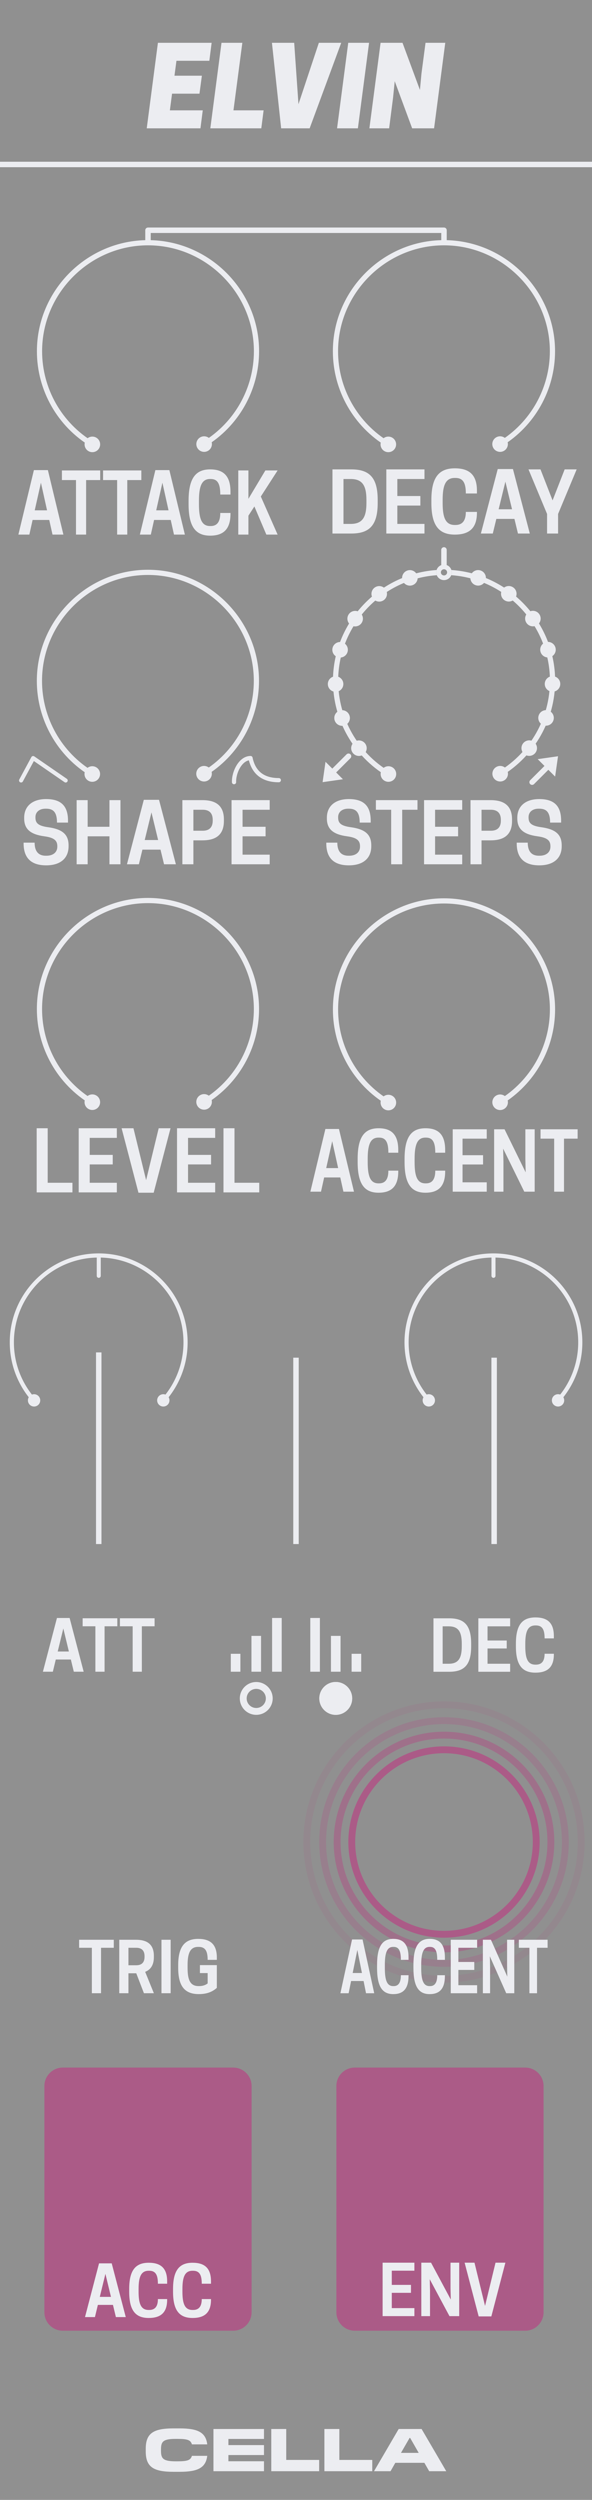 <?xml version="1.0" encoding="UTF-8" standalone="no"?>
<!DOCTYPE svg PUBLIC "-//W3C//DTD SVG 1.1//EN" "http://www.w3.org/Graphics/SVG/1.1/DTD/svg11.dtd">
<svg width="100%" height="100%" viewBox="0 0 90 380" version="1.1" xmlns="http://www.w3.org/2000/svg" xmlns:xlink="http://www.w3.org/1999/xlink" xml:space="preserve" xmlns:serif="http://www.serif.com/" style="fill-rule:evenodd;clip-rule:evenodd;stroke-linejoin:round;stroke-miterlimit:1.5;">
    <g id="Layer1">
        <rect x="0" y="0" width="90" height="380" style="fill:#909090;"/>
        <path d="M38.25,317.084C38.25,315.539 36.995,314.284 35.45,314.284L9.55,314.284C8.005,314.284 6.75,315.539 6.75,317.084L6.75,351.484C6.75,353.029 8.005,354.284 9.55,354.284L35.45,354.284C36.995,354.284 38.25,353.029 38.25,351.484L38.25,317.084Z" style="fill:#ab5b87;"/>
        <path d="M82.638,317.084C82.638,315.539 81.384,314.284 79.838,314.284L53.938,314.284C52.393,314.284 51.138,315.539 51.138,317.084L51.138,351.484C51.138,353.029 52.393,354.284 53.938,354.284L79.838,354.284C81.384,354.284 82.638,353.029 82.638,351.484L82.638,317.084Z" style="fill:#ab5b87;"/>
        <g>
            <path d="M67.5,265.458C75.526,265.458 82.042,271.974 82.042,280C82.042,288.026 75.526,294.542 67.5,294.542C59.474,294.542 52.958,288.026 52.958,280C52.958,271.974 59.474,265.458 67.5,265.458ZM67.5,266.5C60.049,266.5 54,272.549 54,280C54,287.451 60.049,293.5 67.5,293.5C74.951,293.5 81,287.451 81,280C81,272.549 74.951,266.5 67.5,266.5Z" style="fill:#ab5b87;"/>
            <path d="M67.5,263.231C76.755,263.231 84.269,270.745 84.269,280C84.269,289.255 76.755,296.769 67.5,296.769C58.245,296.769 50.731,289.255 50.731,280C50.731,270.745 58.245,263.231 67.5,263.231ZM67.5,264.273C58.82,264.273 51.773,271.32 51.773,280C51.773,288.68 58.82,295.727 67.5,295.727C76.18,295.727 83.227,288.68 83.227,280C83.227,271.32 76.18,264.273 67.5,264.273Z" style="fill:#ab5b87;fill-opacity:0.58;"/>
            <path d="M67.5,261.029C77.97,261.029 86.471,269.53 86.471,280C86.471,290.47 77.97,298.971 67.5,298.971C57.03,298.971 48.529,290.47 48.529,280C48.529,269.53 57.03,261.029 67.5,261.029ZM67.5,262.071C57.605,262.071 49.571,270.105 49.571,280C49.571,289.895 57.605,297.929 67.5,297.929C77.395,297.929 85.429,289.895 85.429,280C85.429,270.105 77.395,262.071 67.5,262.071Z" style="fill:#ab5b87;fill-opacity:0.31;"/>
            <path d="M67.5,258.622C79.299,258.622 88.878,268.201 88.878,280C88.878,291.799 79.299,301.378 67.5,301.378C55.701,301.378 46.122,291.799 46.122,280C46.122,268.201 55.701,258.622 67.5,258.622ZM67.5,259.664C56.276,259.664 47.164,268.776 47.164,280C47.164,291.224 56.276,300.336 67.5,300.336C78.724,300.336 87.836,291.224 87.836,280C87.836,268.776 78.724,259.664 67.5,259.664Z" style="fill:#ab5b87;fill-opacity:0.13;"/>
        </g>
        <path d="M0,25L90,25" style="fill:none;stroke:#ecedf1;stroke-width:0.83px;"/>
        <path d="M15.057,344.046L12.922,352.213L14.432,352.213L14.88,350.358L17.172,350.358L17.62,352.213L19.12,352.213L16.984,344.046L15.057,344.046ZM16.026,345.64L16.87,349.14L15.172,349.14L16.026,345.64Z" style="fill:#ecedf1;fill-rule:nonzero;"/>
        <path d="M21.068,348.358L21.068,347.942C21.068,346.108 21.443,345.171 22.599,345.171L22.693,345.171C23.682,345.171 24.005,345.848 24.005,347.14L25.411,347.14L25.411,346.785C25.411,344.806 24.474,343.952 22.609,343.952C20.578,343.952 19.641,345.129 19.641,347.942L19.641,348.358C19.641,351.171 20.578,352.348 22.609,352.348C24.474,352.348 25.411,351.494 25.411,349.577L25.411,349.473L24.005,349.473C24.005,350.494 23.641,351.129 22.693,351.129L22.599,351.129C21.432,351.129 21.068,350.192 21.068,348.358Z" style="fill:#ecedf1;fill-rule:nonzero;"/>
        <path d="M27.734,348.358L27.734,347.942C27.734,346.108 28.109,345.171 29.266,345.171L29.359,345.171C30.349,345.171 30.672,345.848 30.672,347.14L32.078,347.14L32.078,346.785C32.078,344.806 31.141,343.952 29.276,343.952C27.245,343.952 26.307,345.129 26.307,347.942L26.307,348.358C26.307,351.171 27.245,352.348 29.276,352.348C31.141,352.348 32.078,351.494 32.078,349.577L32.078,349.473L30.672,349.473C30.672,350.494 30.307,351.129 29.359,351.129L29.266,351.129C28.099,351.129 27.734,350.192 27.734,348.358Z" style="fill:#ecedf1;fill-rule:nonzero;"/>
        <path d="M58.167,343.942L58.167,352.067L63,352.067L63,350.848L59.562,350.848L59.562,348.525L62.479,348.525L62.479,347.317L59.562,347.317L59.562,345.16L63,345.16L63,343.942L58.167,343.942Z" style="fill:#ecedf1;fill-rule:nonzero;"/>
        <path d="M69.812,343.942L68.49,343.942L68.49,347.827L68.531,349.546L65.531,343.942L64.052,343.942L64.052,352.067L65.375,352.067L65.375,348.181L65.333,346.462L68.333,352.067L69.812,352.067L69.812,343.942Z" style="fill:#ecedf1;fill-rule:nonzero;"/>
        <path d="M74.698,352.108L76.833,343.942L75.333,343.942L73.74,350.515L72.135,343.942L70.635,343.942L72.771,352.108L74.698,352.108Z" style="fill:#ecedf1;fill-rule:nonzero;"/>
        <path d="M24.008,6.507L22.308,19.507L30.475,19.507L30.825,16.773L25.825,16.773L26.158,14.24L30.325,14.24L30.692,11.507L26.525,11.507L26.825,9.24L31.825,9.24L32.175,6.507L24.008,6.507Z" style="fill:#ecedf1;fill-rule:nonzero;"/>
        <path d="M39.725,19.507L40.075,16.773L35.492,16.773L36.842,6.507L33.675,6.507L31.975,19.507L39.725,19.507Z" style="fill:#ecedf1;fill-rule:nonzero;"/>
        <path d="M47.075,19.507L51.875,6.507L48.475,6.507L45.375,15.84L44.725,6.507L41.342,6.507L42.742,19.507L47.075,19.507Z" style="fill:#ecedf1;fill-rule:nonzero;"/>
        <path d="M56.108,6.507L52.942,6.507L51.242,19.507L54.408,19.507L56.108,6.507Z" style="fill:#ecedf1;fill-rule:nonzero;"/>
        <path d="M67.692,6.507L64.692,6.507L64.075,11.173L63.842,13.673L61.192,6.507L57.858,6.507L56.158,19.507L59.158,19.507L59.758,14.84L60.008,12.34L62.658,19.507L65.992,19.507L67.692,6.507Z" style="fill:#ecedf1;fill-rule:nonzero;"/>
        <path d="M27.327,375.731C30.077,375.731 31.287,375.117 31.507,373.302L29.178,373.302C28.977,373.953 28.546,374.136 26.96,374.136L26.74,374.136C24.797,374.136 24.476,373.724 24.476,372.541L24.476,372.33C24.476,371.13 24.797,370.726 26.74,370.726L26.96,370.726C28.546,370.726 28.977,370.91 29.178,371.56L31.507,371.56C31.287,369.745 30.077,369.131 27.327,369.131L26.373,369.131C23.321,369.131 22.157,369.874 22.157,372.23L22.157,372.633C22.157,374.989 23.321,375.731 26.373,375.731L27.327,375.731Z" style="fill:#ecedf1;fill-rule:nonzero;"/>
        <path d="M40.132,374.127L34.724,374.127L34.724,373.183L40.132,373.183L40.132,371.67L34.724,371.67L34.724,370.735L40.132,370.735L40.132,369.223L32.451,369.223L32.451,375.64L40.132,375.64L40.132,374.127Z" style="fill:#ecedf1;fill-rule:nonzero;"/>
        <path d="M48.52,373.925L43.515,373.925L43.515,369.223L41.242,369.223L41.242,375.64L48.52,375.64L48.52,373.925Z" style="fill:#ecedf1;fill-rule:nonzero;"/>
        <path d="M56.596,373.925L51.591,373.925L51.591,369.223L49.317,369.223L49.317,375.64L56.596,375.64L56.596,373.925Z" style="fill:#ecedf1;fill-rule:nonzero;"/>
        <path d="M64.094,369.223L60.611,369.223L56.862,375.64L59.373,375.64L60.097,374.365L64.516,374.365L65.249,375.64L67.843,375.64L64.094,369.223ZM62.353,370.58L63.654,372.853L60.959,372.853L62.27,370.58L62.353,370.58Z" style="fill:#ecedf1;fill-rule:nonzero;"/>
        <path d="M5.153,71.461L2.795,81.261L4.463,81.261L4.957,79.036L7.487,79.036L7.982,81.261L9.638,81.261L7.28,71.461L5.153,71.461ZM6.222,73.374L7.154,77.574L5.279,77.574L6.222,73.374Z" style="fill:#ecedf1;fill-rule:nonzero;"/>
        <path d="M13.093,72.974L15.232,72.974L15.232,71.511L9.413,71.511L9.413,72.974L11.552,72.974L11.552,81.261L13.093,81.261L13.093,72.974Z" style="fill:#ecedf1;fill-rule:nonzero;"/>
        <path d="M19.349,72.974L21.488,72.974L21.488,71.511L15.669,71.511L15.669,72.974L17.808,72.974L17.808,81.261L19.349,81.261L19.349,72.974Z" style="fill:#ecedf1;fill-rule:nonzero;"/>
        <path d="M23.621,71.461L21.264,81.261L22.931,81.261L23.426,79.036L25.956,79.036L26.45,81.261L28.106,81.261L25.749,71.461L23.621,71.461ZM24.691,73.374L25.622,77.574L23.748,77.574L24.691,73.374Z" style="fill:#ecedf1;fill-rule:nonzero;"/>
        <path d="M30.245,76.636L30.245,76.136C30.245,73.936 30.659,72.811 31.935,72.811L32.039,72.811C33.131,72.811 33.488,73.624 33.488,75.174L35.04,75.174L35.04,74.749C35.04,72.374 34.005,71.349 31.947,71.349C29.704,71.349 28.669,72.761 28.669,76.136L28.669,76.636C28.669,80.011 29.704,81.424 31.947,81.424C34.005,81.424 35.04,80.399 35.04,78.099L35.04,77.974L33.488,77.974C33.488,79.199 33.085,79.961 32.039,79.961L31.935,79.961C30.647,79.961 30.245,78.836 30.245,76.636Z" style="fill:#ecedf1;fill-rule:nonzero;"/>
        <path d="M37.766,71.511L36.225,71.511L36.225,81.261L37.766,81.261L37.766,78.386L38.674,76.986L40.491,81.261L42.205,81.261L39.652,75.474L42.205,71.511L40.342,71.511L37.766,75.824L37.766,71.511Z" style="fill:#ecedf1;fill-rule:nonzero;"/>
        <ellipse cx="38.957" cy="258.172" rx="2.5" ry="2.495" style="fill:#909090;"/>
        <path d="M38.957,255.676C40.337,255.676 41.457,256.795 41.457,258.172C41.457,259.549 40.337,260.667 38.957,260.667C37.577,260.667 36.457,259.549 36.457,258.172C36.457,256.795 37.577,255.676 38.957,255.676ZM38.957,256.718C38.153,256.718 37.499,257.369 37.499,258.172C37.499,258.975 38.153,259.625 38.957,259.625C39.762,259.625 40.416,258.975 40.416,258.172C40.416,257.369 39.762,256.718 38.957,256.718Z" style="fill:#ecedf1;"/>
        <circle cx="51.043" cy="258.17" r="2.5" style="fill:#ecedf1;"/>
        <path d="M51.043,255.67C52.423,255.67 53.543,256.791 53.543,258.17C53.543,259.55 52.423,260.67 51.043,260.67C49.663,260.67 48.543,259.55 48.543,258.17C48.543,256.791 49.663,255.67 51.043,255.67ZM51.043,256.379C50.054,256.379 49.251,257.182 49.251,258.17C49.251,259.159 50.054,259.962 51.043,259.962C52.032,259.962 52.834,259.159 52.834,258.17C52.834,257.182 52.032,256.379 51.043,256.379Z" style="fill:#ecedf1;"/>
        <path d="M57.419,76.475L57.419,75.975C57.419,72.6 56.157,71.35 53.419,71.35L50.544,71.35L50.544,81.1L53.419,81.1C56.157,81.1 57.419,79.85 57.419,76.475ZM52.219,79.638L52.219,72.813L53.319,72.813C55.057,72.813 55.707,73.775 55.707,75.975L55.707,76.475C55.707,78.675 55.057,79.638 53.319,79.638L52.219,79.638Z" style="fill:#ecedf1;fill-rule:nonzero;"/>
        <path d="M58.732,71.35L58.732,81.1L64.532,81.1L64.532,79.638L60.407,79.638L60.407,76.85L63.907,76.85L63.907,75.4L60.407,75.4L60.407,72.813L64.532,72.813L64.532,71.35L58.732,71.35Z" style="fill:#ecedf1;fill-rule:nonzero;"/>
        <path d="M67.294,76.475L67.294,75.975C67.294,73.775 67.744,72.65 69.132,72.65L69.244,72.65C70.432,72.65 70.819,73.463 70.819,75.013L72.507,75.013L72.507,74.588C72.507,72.213 71.382,71.188 69.144,71.188C66.707,71.188 65.582,72.6 65.582,75.975L65.582,76.475C65.582,79.85 66.707,81.263 69.144,81.263C71.382,81.263 72.507,80.238 72.507,77.938L72.507,77.813L70.819,77.813C70.819,79.038 70.382,79.8 69.244,79.8L69.132,79.8C67.732,79.8 67.294,78.675 67.294,76.475Z" style="fill:#ecedf1;fill-rule:nonzero;"/>
        <path d="M75.669,71.3L73.107,81.1L74.919,81.1L75.457,78.875L78.207,78.875L78.744,81.1L80.544,81.1L77.982,71.3L75.669,71.3ZM76.832,73.213L77.844,77.413L75.807,77.413L76.832,73.213Z" style="fill:#ecedf1;fill-rule:nonzero;"/>
        <path d="M84.844,78.125L87.669,71.35L85.844,71.35L84.007,76.063L82.169,71.35L80.344,71.35L83.169,78.125L83.169,81.1L84.844,81.1L84.844,78.125Z" style="fill:#ecedf1;fill-rule:nonzero;"/>
        <path d="M6.751,127.126C8.239,127.326 8.714,127.776 8.714,128.626L8.714,128.701C8.714,129.514 8.114,130.076 7.064,130.076L6.951,130.076C5.901,130.076 5.264,129.476 5.264,128.089L3.589,128.089L3.589,128.214C3.589,130.451 4.776,131.539 7.014,131.539C9.189,131.539 10.426,130.464 10.426,128.639L10.426,128.501C10.426,126.789 9.414,126.026 7.289,125.739C5.751,125.526 5.389,125.076 5.389,124.276L5.389,124.201C5.389,123.439 5.989,122.926 6.914,122.926L7.026,122.926C8.189,122.926 8.664,123.576 8.664,125.039L10.339,125.039L10.339,124.751C10.339,122.551 9.326,121.464 7.014,121.464C4.901,121.464 3.676,122.564 3.676,124.289L3.676,124.414C3.676,126.026 4.626,126.839 6.751,127.126Z" style="fill:#ecedf1;fill-rule:nonzero;"/>
        <path d="M16.639,121.626L16.639,125.676L13.326,125.676L13.326,121.626L11.651,121.626L11.651,131.376L13.326,131.376L13.326,127.126L16.639,127.126L16.639,131.376L18.314,131.376L18.314,121.626L16.639,121.626Z" style="fill:#ecedf1;fill-rule:nonzero;"/>
        <path d="M21.864,121.576L19.301,131.376L21.114,131.376L21.651,129.151L24.401,129.151L24.939,131.376L26.739,131.376L24.176,121.576L21.864,121.576ZM23.026,123.489L24.039,127.689L22.001,127.689L23.026,123.489Z" style="fill:#ecedf1;fill-rule:nonzero;"/>
        <path d="M29.401,127.739L30.776,127.739C32.301,127.739 34.039,127.289 34.039,124.801L34.039,124.551C34.039,122.076 32.301,121.626 30.776,121.626L27.726,121.626L27.726,131.376L29.401,131.376L29.401,127.739ZM29.401,126.276L29.401,123.089L30.839,123.089C31.489,123.089 32.339,123.326 32.339,124.614L32.339,124.751C32.339,126.039 31.489,126.276 30.839,126.276L29.401,126.276Z" style="fill:#ecedf1;fill-rule:nonzero;"/>
        <path d="M35.201,121.626L35.201,131.376L41.001,131.376L41.001,129.914L36.876,129.914L36.876,127.126L40.376,127.126L40.376,125.676L36.876,125.676L36.876,123.089L41.001,123.089L41.001,121.626L35.201,121.626Z" style="fill:#ecedf1;fill-rule:nonzero;"/>
        <path d="M11.013,181.251L11.013,179.789L7.25,179.789L7.25,171.501L5.575,171.501L5.575,181.251L11.013,181.251Z" style="fill:#ecedf1;fill-rule:nonzero;"/>
        <path d="M11.963,171.501L11.963,181.251L17.763,181.251L17.763,179.789L13.638,179.789L13.638,177.001L17.138,177.001L17.138,175.551L13.638,175.551L13.638,172.964L17.763,172.964L17.763,171.501L11.963,171.501Z" style="fill:#ecedf1;fill-rule:nonzero;"/>
        <path d="M23.363,181.301L25.925,171.501L24.125,171.501L22.213,179.389L20.288,171.501L18.488,171.501L21.05,181.301L23.363,181.301Z" style="fill:#ecedf1;fill-rule:nonzero;"/>
        <path d="M26.913,171.501L26.913,181.251L32.713,181.251L32.713,179.789L28.588,179.789L28.588,177.001L32.088,177.001L32.088,175.551L28.588,175.551L28.588,172.964L32.713,172.964L32.713,171.501L26.913,171.501Z" style="fill:#ecedf1;fill-rule:nonzero;"/>
        <path d="M39.413,181.251L39.413,179.789L35.65,179.789L35.65,171.501L33.975,171.501L33.975,181.251L39.413,181.251Z" style="fill:#ecedf1;fill-rule:nonzero;"/>
        <g id="CTR">
            <circle id="Base" cx="22.504" cy="153.382" r="16.496" style="fill:none;"/>
            <path id="path89" d="M30.414,166.482C29.855,166.82 29.675,167.548 30.013,168.108C30.351,168.667 31.08,168.847 31.639,168.509C32.199,168.17 32.378,167.442 32.04,166.882C31.702,166.323 30.973,166.143 30.414,166.482Z" style="fill:#ecedf1;fill-rule:nonzero;"/>
            <path d="M14.643,166.523C15.205,166.859 15.388,167.586 15.053,168.148C14.718,168.709 13.99,168.892 13.429,168.557C12.868,168.222 12.684,167.494 13.019,166.933C13.355,166.372 14.082,166.188 14.643,166.523Z" style="fill:#ecedf1;fill-rule:nonzero;"/>
            <path d="M31.027,167.495C35.962,164.511 38.988,159.147 38.988,153.38C38.988,144.332 31.542,136.886 22.494,136.886C13.446,136.886 6,144.332 6,153.38C6,159.179 9.058,164.567 14.036,167.54" style="fill:none;fill-rule:nonzero;stroke:#ecedf1;stroke-width:0.79px;stroke-linecap:round;stroke-miterlimit:4;"/>
        </g>
        <path d="M49.469,171.611L47.185,181.143L48.8,181.143L49.28,178.979L51.731,178.979L52.21,181.143L53.815,181.143L51.531,171.611L49.469,171.611ZM50.505,173.471L51.408,177.557L49.592,177.557L50.505,173.471Z" style="fill:#ecedf1;fill-rule:nonzero;"/>
        <path d="M55.899,176.645L55.899,176.158C55.899,174.018 56.3,172.924 57.537,172.924L57.638,172.924C58.696,172.924 59.042,173.714 59.042,175.222L60.546,175.222L60.546,174.809C60.546,172.498 59.543,171.501 57.548,171.501C55.375,171.501 54.372,172.875 54.372,176.158L54.372,176.645C54.372,179.928 55.375,181.301 57.548,181.301C59.543,181.301 60.546,180.304 60.546,178.067L60.546,177.946L59.042,177.946C59.042,179.137 58.652,179.879 57.638,179.879L57.537,179.879C56.289,179.879 55.899,178.785 55.899,176.645Z" style="fill:#ecedf1;fill-rule:nonzero;"/>
        <path d="M63.031,176.645L63.031,176.158C63.031,174.018 63.432,172.924 64.669,172.924L64.77,172.924C65.828,172.924 66.174,173.714 66.174,175.222L67.678,175.222L67.678,174.809C67.678,172.498 66.675,171.501 64.681,171.501C62.507,171.501 61.505,172.875 61.505,176.158L61.505,176.645C61.505,179.928 62.507,181.301 64.681,181.301C66.675,181.301 67.678,180.304 67.678,178.067L67.678,177.946L66.174,177.946C66.174,179.137 65.784,179.879 64.77,179.879L64.669,179.879C63.421,179.879 63.031,178.785 63.031,176.645Z" style="fill:#ecedf1;fill-rule:nonzero;"/>
        <path d="M68.826,171.66L68.826,181.143L73.997,181.143L73.997,179.721L70.319,179.721L70.319,177.009L73.44,177.009L73.44,175.599L70.319,175.599L70.319,173.082L73.997,173.082L73.997,171.66L68.826,171.66Z" style="fill:#ecedf1;fill-rule:nonzero;"/>
        <path d="M81.285,171.66L79.87,171.66L79.87,176.195L79.914,178.201L76.705,171.66L75.122,171.66L75.122,181.143L76.538,181.143L76.538,176.608L76.493,174.602L79.703,181.143L81.285,181.143L81.285,171.66Z" style="fill:#ecedf1;fill-rule:nonzero;"/>
        <path d="M85.743,173.082L87.815,173.082L87.815,171.66L82.177,171.66L82.177,173.082L84.249,173.082L84.249,181.143L85.743,181.143L85.743,173.082Z" style="fill:#ecedf1;fill-rule:nonzero;"/>
        <circle id="Base1" serif:id="Base" cx="67.51" cy="153.438" r="16.496" style="fill:none;"/>
        <path id="path891" serif:id="path89" d="M75.42,166.538C74.86,166.876 74.681,167.605 75.019,168.164C75.357,168.723 76.086,168.903 76.645,168.565C77.205,168.227 77.384,167.498 77.046,166.939C76.708,166.379 75.979,166.2 75.42,166.538Z" style="fill:#ecedf1;fill-rule:nonzero;"/>
        <path d="M59.649,166.58C60.211,166.915 60.394,167.643 60.059,168.204C59.724,168.765 58.996,168.948 58.435,168.613C57.874,168.278 57.69,167.55 58.025,166.989C58.36,166.428 59.088,166.245 59.649,166.58Z" style="fill:#ecedf1;fill-rule:nonzero;"/>
        <path d="M76.033,167.551C80.968,164.568 83.994,159.204 83.994,153.436C83.994,144.388 76.548,136.942 67.5,136.942C58.451,136.942 51.006,144.388 51.006,153.436C51.006,159.235 54.064,164.623 59.042,167.596" style="fill:none;fill-rule:nonzero;stroke:#ecedf1;stroke-width:0.79px;stroke-linecap:round;stroke-miterlimit:4;"/>
        <g id="CTR1" serif:id="CTR">
            <circle id="Base2" serif:id="Base" cx="22.498" cy="103.498" r="16.496" style="fill:none;"/>
            <path id="path892" serif:id="path89" d="M30.408,116.597C29.848,116.935 29.669,117.664 30.007,118.223C30.345,118.783 31.074,118.962 31.633,118.624C32.192,118.286 32.372,117.557 32.034,116.998C31.696,116.439 30.967,116.259 30.408,116.597Z" style="fill:#ecedf1;fill-rule:nonzero;"/>
            <path d="M14.637,116.639C15.198,116.974 15.382,117.702 15.047,118.263C14.711,118.824 13.984,119.008 13.422,118.673C12.861,118.338 12.678,117.61 13.013,117.049C13.348,116.487 14.076,116.304 14.637,116.639Z" style="fill:#ecedf1;fill-rule:nonzero;"/>
            <path d="M31.02,117.611C35.956,114.627 38.981,109.263 38.981,103.496C38.981,94.447 31.536,87.002 22.487,87.002C13.439,87.002 5.994,94.447 5.994,103.496C5.994,109.294 9.052,114.683 14.03,117.656" style="fill:none;fill-rule:nonzero;stroke:#ecedf1;stroke-width:0.79px;stroke-linecap:round;stroke-miterlimit:4;"/>
        </g>
        <g id="CTR2" serif:id="CTR">
            <circle id="Base3" serif:id="Base" cx="67.518" cy="103.498" r="16.496" style="fill:none;"/>
            <path id="path893" serif:id="path89" d="M75.428,116.597C74.868,116.935 74.689,117.664 75.027,118.223C75.365,118.783 76.094,118.962 76.653,118.624C77.213,118.286 77.392,117.557 77.054,116.998C76.716,116.439 75.987,116.259 75.428,116.597Z" style="fill:#ecedf1;fill-rule:nonzero;"/>
            <path d="M59.657,116.639C60.218,116.974 60.402,117.702 60.067,118.263C59.732,118.824 59.004,119.008 58.443,118.673C57.882,118.338 57.698,117.61 58.033,117.049C58.368,116.487 59.096,116.304 59.657,116.639Z" style="fill:#ecedf1;fill-rule:nonzero;"/>
            <path d="M76.04,117.611C80.976,114.627 84.001,109.263 84.001,103.496C84.001,94.447 76.556,87.002 67.508,87.002C58.459,87.002 51.014,94.447 51.014,103.496C51.014,109.294 54.072,114.683 59.05,117.656" style="fill:none;fill-rule:nonzero;stroke:#ecedf1;stroke-width:0.79px;stroke-linecap:round;stroke-miterlimit:4;"/>
        </g>
        <g>
            <path d="M73.059,86.716C73.679,86.921 74.015,87.59 73.81,88.208C73.606,88.826 72.936,89.162 72.317,88.956C71.698,88.751 71.361,88.083 71.566,87.465C71.771,86.846 72.44,86.511 73.059,86.716Z" style="fill:#ecedf1;"/>
            <ellipse cx="67.5" cy="87.002" rx="1.182" ry="1.18" style="fill:#909090;"/>
            <path d="M67.5,85.822C68.152,85.822 68.682,86.35 68.682,87.002C68.682,87.653 68.152,88.182 67.5,88.182C66.848,88.182 66.318,87.653 66.318,87.002C66.318,86.35 66.848,85.822 67.5,85.822ZM67.5,86.53C67.239,86.53 67.026,86.741 67.026,87.002C67.026,87.262 67.239,87.473 67.5,87.473C67.761,87.473 67.974,87.262 67.974,87.002C67.974,86.741 67.761,86.53 67.5,86.53Z" style="fill:#ecedf1;"/>
            <path d="M61.941,86.721C62.561,86.516 63.23,86.851 63.435,87.469C63.64,88.088 63.303,88.756 62.684,88.961C62.064,89.166 61.395,88.831 61.19,88.213C60.986,87.595 61.322,86.926 61.941,86.721Z" style="fill:#ecedf1;"/>
            <path d="M56.948,89.323C57.471,88.933 58.212,89.041 58.601,89.563C58.989,90.086 58.88,90.826 58.357,91.216C57.833,91.605 57.093,91.498 56.704,90.975C56.315,90.453 56.424,89.712 56.948,89.323Z" style="fill:#ecedf1;"/>
            <path d="M53.026,93.363C53.4,92.829 54.137,92.698 54.67,93.072C55.204,93.445 55.333,94.183 54.959,94.717C54.584,95.251 53.847,95.382 53.314,95.008C52.78,94.635 52.651,93.897 53.026,93.363Z" style="fill:#ecedf1;"/>
            <path d="M50.573,98.432C50.76,97.807 51.419,97.451 52.043,97.638C52.667,97.825 53.021,98.484 52.834,99.109C52.647,99.734 51.988,100.09 51.364,99.903C50.74,99.716 50.386,99.057 50.573,98.432Z" style="fill:#ecedf1;"/>
            <path d="M49.839,104.014C49.82,103.362 50.334,102.817 50.985,102.799C51.636,102.78 52.179,103.294 52.198,103.946C52.217,104.599 51.704,105.143 51.053,105.162C50.402,105.181 49.858,104.667 49.839,104.014Z" style="fill:#ecedf1;"/>
            <path d="M50.898,109.545C50.675,108.932 50.991,108.253 51.603,108.03C52.215,107.808 52.893,108.125 53.116,108.738C53.339,109.352 53.023,110.03 52.411,110.253C51.799,110.475 51.121,110.158 50.898,109.545Z" style="fill:#ecedf1;"/>
            <path d="M50.898,109.545C50.675,108.932 50.991,108.253 51.603,108.03C52.215,107.808 52.893,108.125 53.116,108.738C53.339,109.352 53.023,110.03 52.411,110.253C51.799,110.475 51.121,110.158 50.898,109.545Z" style="fill:#ecedf1;"/>
            <path d="M53.643,114.461C53.238,113.949 53.325,113.206 53.836,112.802C54.347,112.399 55.09,112.486 55.494,112.998C55.899,113.51 55.812,114.254 55.301,114.658C54.79,115.061 54.047,114.973 53.643,114.461Z" style="fill:#ecedf1;"/>
            <path d="M78.055,89.314C78.579,89.703 78.688,90.444 78.299,90.966C77.91,91.489 77.17,91.596 76.646,91.207C76.123,90.817 76.014,90.077 76.402,89.554C76.791,89.032 77.532,88.924 78.055,89.314Z" style="fill:#ecedf1;"/>
            <path d="M81.981,93.35C82.355,93.885 82.226,94.622 81.693,94.996C81.159,95.369 80.422,95.239 80.048,94.704C79.674,94.17 79.803,93.433 80.336,93.059C80.87,92.686 81.607,92.816 81.981,93.35Z" style="fill:#ecedf1;"/>
            <path d="M84.438,98.417C84.625,99.042 84.271,99.701 83.647,99.888C83.023,100.075 82.364,99.719 82.177,99.094C81.99,98.469 82.344,97.81 82.968,97.623C83.592,97.436 84.25,97.792 84.438,98.417Z" style="fill:#ecedf1;"/>
            <path d="M85.177,103.999C85.158,104.651 84.614,105.166 83.963,105.147C83.312,105.128 82.799,104.583 82.818,103.931C82.836,103.279 83.38,102.765 84.031,102.783C84.682,102.802 85.195,103.347 85.177,103.999Z" style="fill:#ecedf1;"/>
            <path d="M84.122,109.53C83.899,110.144 83.222,110.461 82.609,110.238C81.997,110.016 81.681,109.337 81.904,108.724C82.127,108.111 82.805,107.794 83.417,108.016C84.029,108.239 84.345,108.917 84.122,109.53Z" style="fill:#ecedf1;"/>
            <path d="M81.382,114.449C80.978,114.961 80.234,115.049 79.723,114.646C79.212,114.242 79.126,113.498 79.53,112.986C79.935,112.475 80.678,112.387 81.189,112.79C81.7,113.194 81.787,113.938 81.382,114.449Z" style="fill:#ecedf1;"/>
        </g>
        <g id="CTR3" serif:id="CTR">
            <circle id="Base4" serif:id="Base" cx="22.51" cy="53.392" r="16.496" style="fill:none;"/>
            <path id="path894" serif:id="path89" d="M30.42,66.491C29.86,66.829 29.681,67.558 30.019,68.118C30.357,68.677 31.086,68.856 31.645,68.518C32.205,68.18 32.384,67.452 32.046,66.892C31.708,66.333 30.979,66.153 30.42,66.491Z" style="fill:#ecedf1;fill-rule:nonzero;"/>
            <path d="M14.649,66.533C15.211,66.868 15.394,67.596 15.059,68.157C14.724,68.718 13.996,68.902 13.435,68.567C12.874,68.232 12.69,67.504 13.025,66.943C13.36,66.382 14.088,66.198 14.649,66.533Z" style="fill:#ecedf1;fill-rule:nonzero;"/>
            <path d="M31.033,67.505C35.968,64.521 38.994,59.157 38.994,53.39C38.994,44.341 31.548,36.896 22.5,36.896C13.451,36.896 6.006,44.341 6.006,53.39C6.006,59.188 9.064,64.577 14.042,67.55" style="fill:none;fill-rule:nonzero;stroke:#ecedf1;stroke-width:0.79px;stroke-linecap:round;stroke-miterlimit:4;"/>
        </g>
        <g id="CTR4" serif:id="CTR">
            <circle id="Base5" serif:id="Base" cx="67.504" cy="53.392" r="16.496" style="fill:none;"/>
            <path id="path895" serif:id="path89" d="M75.414,66.491C74.855,66.829 74.675,67.558 75.013,68.118C75.351,68.677 76.08,68.856 76.639,68.518C77.199,68.18 77.378,67.452 77.04,66.892C76.702,66.333 75.973,66.153 75.414,66.491Z" style="fill:#ecedf1;fill-rule:nonzero;"/>
            <path d="M59.643,66.533C60.205,66.868 60.388,67.596 60.053,68.157C59.718,68.718 58.99,68.902 58.429,68.567C57.868,68.232 57.684,67.504 58.019,66.943C58.355,66.382 59.082,66.198 59.643,66.533Z" style="fill:#ecedf1;fill-rule:nonzero;"/>
            <path d="M76.027,67.505C80.962,64.521 83.988,59.157 83.988,53.39C83.988,44.341 76.542,36.896 67.494,36.896C58.446,36.896 51,44.341 51,53.39C51,59.188 54.058,64.577 59.036,67.55" style="fill:none;fill-rule:nonzero;stroke:#ecedf1;stroke-width:0.79px;stroke-linecap:round;stroke-miterlimit:4;"/>
        </g>
        <path d="M13.978,67.888L31.129,67.888" style="fill:none;"/>
        <path d="M22.5,36.896L22.5,35L67.5,35L67.5,36.809" style="fill:none;stroke:#ecedf1;stroke-width:0.83px;stroke-linejoin:miter;"/>
        <path d="M52.769,127.126C54.256,127.326 54.731,127.776 54.731,128.626L54.731,128.701C54.731,129.514 54.131,130.076 53.081,130.076L52.969,130.076C51.919,130.076 51.281,129.476 51.281,128.089L49.606,128.089L49.606,128.214C49.606,130.451 50.794,131.539 53.031,131.539C55.206,131.539 56.444,130.464 56.444,128.639L56.444,128.501C56.444,126.789 55.431,126.026 53.306,125.739C51.769,125.526 51.406,125.076 51.406,124.276L51.406,124.201C51.406,123.439 52.006,122.926 52.931,122.926L53.044,122.926C54.206,122.926 54.681,123.576 54.681,125.039L56.356,125.039L56.356,124.751C56.356,122.551 55.344,121.464 53.031,121.464C50.919,121.464 49.694,122.564 49.694,124.289L49.694,124.414C49.694,126.026 50.644,126.839 52.769,127.126Z" style="fill:#ecedf1;fill-rule:nonzero;"/>
        <path d="M61.144,123.089L63.469,123.089L63.469,121.626L57.144,121.626L57.144,123.089L59.469,123.089L59.469,131.376L61.144,131.376L61.144,123.089Z" style="fill:#ecedf1;fill-rule:nonzero;"/>
        <path d="M64.469,121.626L64.469,131.376L70.269,131.376L70.269,129.914L66.144,129.914L66.144,127.126L69.644,127.126L69.644,125.676L66.144,125.676L66.144,123.089L70.269,123.089L70.269,121.626L64.469,121.626Z" style="fill:#ecedf1;fill-rule:nonzero;"/>
        <path d="M73.206,127.739L74.581,127.739C76.106,127.739 77.844,127.289 77.844,124.801L77.844,124.551C77.844,122.076 76.106,121.626 74.581,121.626L71.531,121.626L71.531,131.376L73.206,131.376L73.206,127.739ZM73.206,126.276L73.206,123.089L74.644,123.089C75.294,123.089 76.144,123.326 76.144,124.614L76.144,124.751C76.144,126.039 75.294,126.276 74.644,126.276L73.206,126.276Z" style="fill:#ecedf1;fill-rule:nonzero;"/>
        <path d="M81.719,127.126C83.206,127.326 83.681,127.776 83.681,128.626L83.681,128.701C83.681,129.514 83.081,130.076 82.031,130.076L81.919,130.076C80.869,130.076 80.231,129.476 80.231,128.089L78.556,128.089L78.556,128.214C78.556,130.451 79.744,131.539 81.981,131.539C84.156,131.539 85.394,130.464 85.394,128.639L85.394,128.501C85.394,126.789 84.381,126.026 82.256,125.739C80.719,125.526 80.356,125.076 80.356,124.276L80.356,124.201C80.356,123.439 80.956,122.926 81.881,122.926L81.994,122.926C83.156,122.926 83.631,123.576 83.631,125.039L85.306,125.039L85.306,124.751C85.306,122.551 84.294,121.464 81.981,121.464C79.869,121.464 78.644,122.564 78.644,124.289L78.644,124.414C78.644,126.026 79.594,126.839 81.719,127.126Z" style="fill:#ecedf1;fill-rule:nonzero;"/>
        <path d="M15.012,234.29L15.012,205.989" style="fill:none;stroke:#ecedf1;stroke-width:0.83px;stroke-linecap:square;"/>
        <path d="M75.123,234.291L75.123,206.791" style="fill:none;stroke:#ecedf1;stroke-width:0.83px;stroke-linecap:square;"/>
        <path d="M8.658,245.945L6.523,254.112L8.033,254.112L8.481,252.257L10.773,252.257L11.221,254.112L12.721,254.112L10.585,245.945L8.658,245.945ZM9.627,247.539L10.471,251.039L8.773,251.039L9.627,247.539Z" style="fill:#ecedf1;fill-rule:nonzero;"/>
        <path d="M15.898,247.205L17.835,247.205L17.835,245.987L12.564,245.987L12.564,247.205L14.502,247.205L14.502,254.112L15.898,254.112L15.898,247.205Z" style="fill:#ecedf1;fill-rule:nonzero;"/>
        <path d="M21.564,247.205L23.502,247.205L23.502,245.987L18.231,245.987L18.231,247.205L20.169,247.205L20.169,254.112L21.564,254.112L21.564,247.205Z" style="fill:#ecedf1;fill-rule:nonzero;"/>
        <path d="M71.629,250.265L71.629,249.849C71.629,247.036 70.576,245.994 68.295,245.994L65.899,245.994L65.899,254.119L68.295,254.119C70.576,254.119 71.629,253.078 71.629,250.265ZM67.295,252.901L67.295,247.213L68.212,247.213C69.66,247.213 70.201,248.015 70.201,249.849L70.201,250.265C70.201,252.099 69.66,252.901 68.212,252.901L67.295,252.901Z" style="fill:#ecedf1;fill-rule:nonzero;"/>
        <path d="M72.722,245.994L72.722,254.119L77.556,254.119L77.556,252.901L74.118,252.901L74.118,250.578L77.035,250.578L77.035,249.369L74.118,249.369L74.118,247.213L77.556,247.213L77.556,245.994L72.722,245.994Z" style="fill:#ecedf1;fill-rule:nonzero;"/>
        <path d="M79.858,250.265L79.858,249.849C79.858,248.015 80.233,247.078 81.389,247.078L81.483,247.078C82.472,247.078 82.795,247.755 82.795,249.046L84.201,249.046L84.201,248.692C84.201,246.713 83.264,245.859 81.399,245.859C79.368,245.859 78.431,247.036 78.431,249.849L78.431,250.265C78.431,253.078 79.368,254.255 81.399,254.255C83.264,254.255 84.201,253.401 84.201,251.484L84.201,251.38L82.795,251.38C82.795,252.401 82.431,253.036 81.483,253.036L81.389,253.036C80.222,253.036 79.858,252.099 79.858,250.265Z" style="fill:#ecedf1;fill-rule:nonzero;"/>
        <path id="line87" d="M75.023,193.936L75.023,191.204" style="fill:none;fill-rule:nonzero;stroke:#ecedf1;stroke-width:0.61px;stroke-linecap:round;stroke-miterlimit:4;"/>
        <path d="M64.493,213.491C64.839,213.876 65.432,213.908 65.817,213.562C66.202,213.216 66.233,212.623 65.888,212.238C65.542,211.853 64.948,211.822 64.564,212.167C64.179,212.513 64.147,213.107 64.493,213.491Z" style="fill:#ecedf1;"/>
        <path d="M85.535,213.491C85.189,213.876 84.596,213.908 84.211,213.562C83.826,213.216 83.794,212.623 84.14,212.238C84.486,211.853 85.079,211.822 85.464,212.167C85.849,212.513 85.88,213.107 85.535,213.491Z" style="fill:#ecedf1;"/>
        <path d="M65.19,212.865C63.088,210.526 61.809,207.433 61.809,204.044C61.809,196.756 67.726,190.839 75.014,190.839C82.302,190.839 88.219,196.756 88.219,204.044C88.219,207.433 86.939,210.526 84.837,212.865" style="fill:none;stroke:#ecedf1;stroke-width:0.63px;stroke-linecap:square;"/>
        <path id="line871" serif:id="line87" d="M15.013,193.936L15.013,191.204" style="fill:none;fill-rule:nonzero;stroke:#ecedf1;stroke-width:0.61px;stroke-linecap:round;stroke-miterlimit:4;"/>
        <path d="M4.483,213.491C4.829,213.876 5.422,213.908 5.807,213.562C6.192,213.216 6.224,212.623 5.878,212.238C5.532,211.853 4.939,211.822 4.554,212.167C4.169,212.513 4.137,213.107 4.483,213.491Z" style="fill:#ecedf1;"/>
        <path d="M25.525,213.491C25.179,213.876 24.586,213.908 24.201,213.562C23.816,213.216 23.784,212.623 24.13,212.238C24.476,211.853 25.069,211.822 25.454,212.167C25.839,212.513 25.871,213.107 25.525,213.491Z" style="fill:#ecedf1;"/>
        <path d="M5.181,212.865C3.079,210.526 1.799,207.433 1.799,204.044C1.799,196.756 7.716,190.839 15.004,190.839C22.292,190.839 28.209,196.756 28.209,204.044C28.209,207.433 26.93,210.526 24.828,212.865" style="fill:none;stroke:#ecedf1;stroke-width:0.63px;stroke-linecap:square;"/>
        <path d="M15.36,296.076L17.298,296.076L17.298,294.857L12.027,294.857L12.027,296.076L13.965,296.076L13.965,302.982L15.36,302.982L15.36,296.076Z" style="fill:#ecedf1;fill-rule:nonzero;"/>
        <path d="M19.527,299.951L20.715,299.951L21.881,302.982L23.392,302.982L22.069,299.732C22.808,299.441 23.392,298.805 23.392,297.503L23.392,297.295C23.392,295.232 21.944,294.857 20.673,294.857L18.131,294.857L18.131,302.982L19.527,302.982L19.527,299.951ZM19.527,298.732L19.527,296.076L20.725,296.076C21.267,296.076 21.975,296.274 21.975,297.347L21.975,297.462C21.975,298.535 21.267,298.732 20.725,298.732L19.527,298.732Z" style="fill:#ecedf1;fill-rule:nonzero;"/>
        <rect x="24.548" y="294.857" width="1.396" height="8.125" style="fill:#ecedf1;fill-rule:nonzero;"/>
        <path d="M30.235,303.118C31.61,303.118 32.413,302.66 32.965,302.17L32.965,298.712L30.392,298.712L30.392,299.92L31.569,299.92L31.569,301.493C31.298,301.712 30.86,301.899 30.288,301.899L30.194,301.899C28.913,301.899 28.517,300.962 28.517,299.128L28.517,298.712C28.517,296.878 28.923,295.941 30.121,295.941L30.215,295.941C31.235,295.941 31.569,296.618 31.569,297.91L32.965,297.91L32.965,297.555C32.965,295.576 31.996,294.722 30.131,294.722C28.1,294.722 27.09,295.899 27.09,298.712L27.09,299.128C27.09,301.941 28.1,303.118 30.235,303.118Z" style="fill:#ecedf1;fill-rule:nonzero;"/>
        <path d="M53.521,294.814L51.75,302.985L53.003,302.985L53.374,301.129L55.275,301.129L55.646,302.985L56.891,302.985L55.119,294.814L53.521,294.814ZM54.325,296.408L55.024,299.91L53.616,299.91L54.325,296.408Z" style="fill:#ecedf1;fill-rule:nonzero;"/>
        <path d="M58.506,299.128L58.506,298.712C58.506,296.877 58.817,295.939 59.776,295.939L59.854,295.939C60.675,295.939 60.943,296.617 60.943,297.909L62.109,297.909L62.109,297.555C62.109,295.575 61.331,294.72 59.785,294.72C58.1,294.72 57.323,295.898 57.323,298.712L57.323,299.128C57.323,301.942 58.1,303.12 59.785,303.12C61.331,303.12 62.109,302.265 62.109,300.348L62.109,300.244L60.943,300.244C60.943,301.265 60.64,301.901 59.854,301.901L59.776,301.901C58.809,301.901 58.506,300.963 58.506,299.128Z" style="fill:#ecedf1;fill-rule:nonzero;"/>
        <path d="M64.036,299.128L64.036,298.712C64.036,296.877 64.347,295.939 65.306,295.939L65.383,295.939C66.204,295.939 66.472,296.617 66.472,297.909L67.638,297.909L67.638,297.555C67.638,295.575 66.861,294.72 65.314,294.72C63.629,294.72 62.852,295.898 62.852,298.712L62.852,299.128C62.852,301.942 63.629,303.12 65.314,303.12C66.861,303.12 67.638,302.265 67.638,300.348L67.638,300.244L66.472,300.244C66.472,301.265 66.17,301.901 65.383,301.901L65.306,301.901C64.338,301.901 64.036,300.963 64.036,299.128Z" style="fill:#ecedf1;fill-rule:nonzero;"/>
        <path d="M68.528,294.855L68.528,302.985L72.537,302.985L72.537,301.765L69.686,301.765L69.686,299.441L72.105,299.441L72.105,298.232L69.686,298.232L69.686,296.075L72.537,296.075L72.537,294.855L68.528,294.855Z" style="fill:#ecedf1;fill-rule:nonzero;"/>
        <path d="M78.187,294.855L77.09,294.855L77.09,298.743L77.125,300.462L74.636,294.855L73.409,294.855L73.409,302.985L74.507,302.985L74.507,299.097L74.472,297.378L76.96,302.985L78.187,302.985L78.187,294.855Z" style="fill:#ecedf1;fill-rule:nonzero;"/>
        <path d="M81.643,296.075L83.25,296.075L83.25,294.855L78.878,294.855L78.878,296.075L80.485,296.075L80.485,302.985L81.643,302.985L81.643,296.075Z" style="fill:#ecedf1;fill-rule:nonzero;"/>
        <path d="M67.495,86.063L67.495,83.592" style="fill:none;stroke:#ecedf1;stroke-width:0.83px;stroke-linecap:round;stroke-linejoin:miter;"/>
        <g>
            <path id="path4882" d="M35.58,118.892C35.53,117.381 36.569,115.232 38.082,115.232" style="fill:none;fill-rule:nonzero;stroke:#ecedf1;stroke-width:0.64px;stroke-linecap:round;stroke-linejoin:miter;stroke-miterlimit:4;"/>
            <path id="path4884" d="M42.387,118.591C39.352,118.591 38.412,116.765 38.082,115.232" style="fill:none;fill-rule:nonzero;stroke:#ecedf1;stroke-width:0.64px;stroke-linecap:round;stroke-linejoin:miter;stroke-miterlimit:4;"/>
        </g>
        <path id="path4890" d="M9.984,118.64L5.039,115.232L3.205,118.636" style="fill:none;fill-rule:nonzero;stroke:#ecedf1;stroke-width:0.62px;stroke-linecap:round;stroke-linejoin:miter;stroke-miterlimit:4;"/>
        <path d="M52.137,118.452L49.044,118.894L49.486,115.8L52.137,118.452Z" style="fill:#ecedf1;"/>
        <path d="M52.984,114.954C52.984,114.954 51.588,116.349 50.458,117.479" style="fill:none;stroke:#ecedf1;stroke-width:0.83px;stroke-linecap:round;stroke-linejoin:miter;"/>
        <path d="M81.742,115.395L84.836,114.954L84.394,118.047L81.742,115.395Z" style="fill:#ecedf1;"/>
        <path d="M80.896,118.894C80.896,118.894 82.292,117.498 83.422,116.368" style="fill:none;stroke:#ecedf1;stroke-width:0.83px;stroke-linecap:round;stroke-linejoin:miter;"/>
        <path d="M45,234.291L45,206.791" style="fill:none;stroke:#ecedf1;stroke-width:0.83px;stroke-linecap:square;"/>
        <g>
            <path d="M35.817,254.112L35.817,251.388" style="fill:none;stroke:#ecedf1;stroke-width:1.46px;"/>
            <path d="M38.957,254.112L38.957,248.665" style="fill:none;stroke:#ecedf1;stroke-width:1.46px;"/>
            <path d="M42.097,254.112L42.097,245.942" style="fill:none;stroke:#ecedf1;stroke-width:1.46px;"/>
        </g>
        <g>
            <path d="M54.183,254.112L54.183,251.388" style="fill:none;stroke:#ecedf1;stroke-width:1.46px;"/>
            <path d="M51.043,254.112L51.043,248.665" style="fill:none;stroke:#ecedf1;stroke-width:1.46px;"/>
            <path d="M47.903,254.112L47.903,245.942" style="fill:none;stroke:#ecedf1;stroke-width:1.46px;"/>
        </g>
    </g>
</svg>
